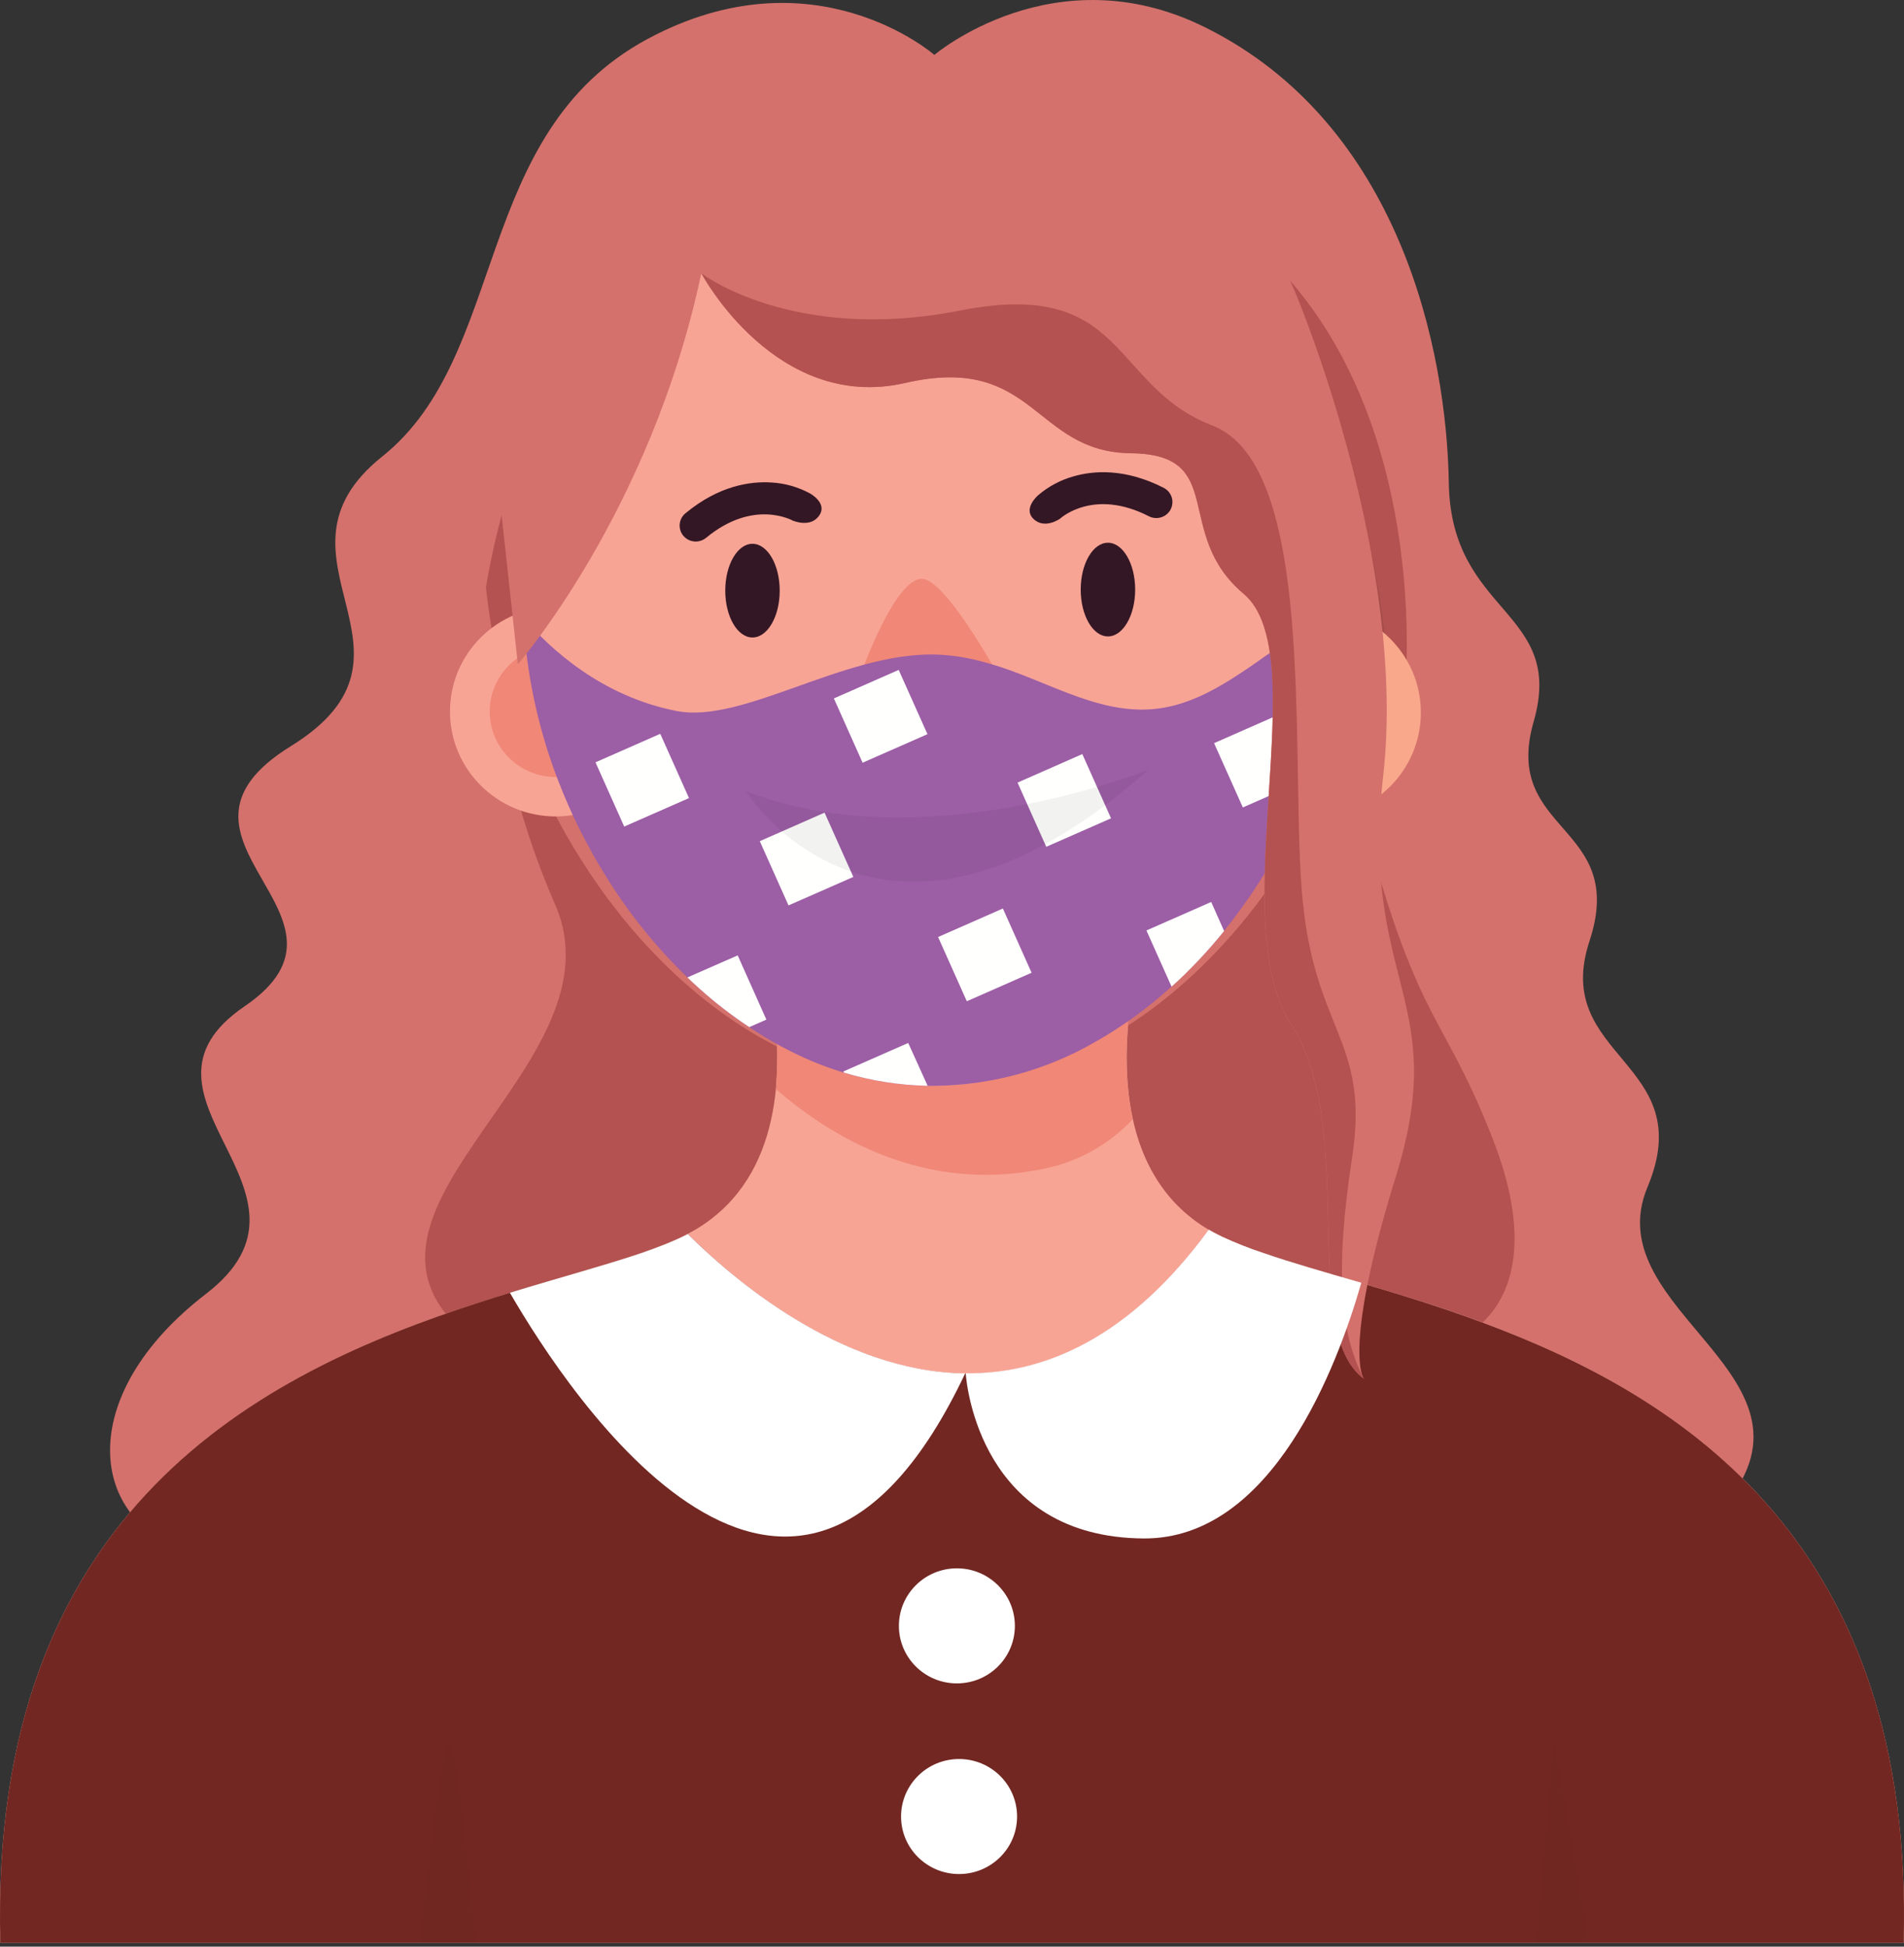 <svg width="45" height="46" viewBox="0 0 45 46" fill="none" xmlns="http://www.w3.org/2000/svg">
<rect x="0" y="0" width="45" height="46" fill="#333333" stroke="none"/>
<path d="M22.083 1.298C22.083 1.298 24.924 -1.119 28.479 0.644C33.099 2.935 34.191 8.295 34.242 11.415C34.293 14.536 37.008 14.41 36.247 17.053C35.486 19.696 38.48 19.469 37.567 22.237C36.653 25.006 40.181 25.081 38.938 28.051C37.694 31.021 43.506 32.53 40.638 35.702C37.769 38.874 22.032 32.958 22.159 32.379C22.286 31.8 21.25 12.85 21.25 12.85L22.083 1.298Z" fill="#D4716C"/>
<path d="M22.083 1.298C22.083 1.298 19.241 -1.194 15.306 0.92C11.152 3.152 12.031 8.395 9.036 10.785C6.042 13.176 10.458 15.416 6.875 17.631C3.292 19.846 8.931 21.633 5.783 23.777C2.635 25.921 8.017 28.152 4.87 30.573C1.723 32.994 2.103 35.958 4.463 36.663C6.824 37.369 20.505 34.372 21.038 33.747C21.572 33.122 22.332 18.772 22.434 18.37C22.536 17.968 22.083 1.298 22.083 1.298Z" fill="#D4716C"/>
<path d="M11.717 14.965C11.717 14.965 11.499 17.656 13.123 21.381C14.747 25.106 7.768 28.453 10.838 31.373C13.909 34.293 34.013 31.625 34.292 31.65C34.571 31.675 36.773 30.734 35.282 26.918C33.886 23.345 33.339 24.477 31.493 16.373C29.647 8.269 11.717 14.965 11.717 14.965Z" fill="#B35250"/>
<path d="M44.991 45.907H0.009C-0.279 35.625 6.222 32.433 11.295 30.787C12.773 30.307 14.129 29.959 15.161 29.606C15.377 29.532 15.577 29.457 15.764 29.382C15.877 29.335 15.984 29.288 16.085 29.241C16.134 29.218 16.182 29.195 16.228 29.171L16.258 29.155C16.598 28.979 16.909 28.751 17.179 28.479C17.92 27.729 18.241 26.731 18.338 25.733C18.406 24.942 18.371 24.146 18.234 23.364C18.143 22.799 18.008 22.242 17.83 21.698H27.174C27.174 21.698 26.287 24.228 26.775 26.45C26.94 27.199 27.262 27.914 27.827 28.485C28.049 28.708 28.298 28.902 28.57 29.06C28.635 29.099 28.703 29.136 28.778 29.173L28.815 29.192L28.887 29.227C29.206 29.375 29.534 29.505 29.869 29.616C31.196 30.069 33.053 30.515 35.014 31.239C39.821 33.021 45.255 36.488 44.991 45.907Z" fill="#F8A495"/>
<path d="M44.991 45.907H0.009C-0.279 35.625 6.222 32.433 11.295 30.787C11.551 30.704 11.805 30.624 12.053 30.548C13.234 30.186 14.308 29.898 15.161 29.61C15.377 29.536 15.577 29.461 15.764 29.386C15.877 29.339 15.984 29.292 16.085 29.246C16.134 29.222 16.182 29.199 16.228 29.175L16.258 29.159C17.28 30.183 19.852 32.425 22.815 32.457H22.824C24.68 32.476 26.691 31.624 28.568 29.062C28.633 29.101 28.701 29.138 28.776 29.175L28.812 29.194L28.884 29.229C29.204 29.378 29.532 29.507 29.867 29.618C30.524 29.843 31.312 30.064 32.178 30.321C33.06 30.581 34.023 30.876 35.011 31.242C39.821 33.021 45.255 36.488 44.991 45.907Z" fill="#722722"/>
<path d="M32.746 12.604C32.746 13.081 32.719 13.557 32.665 14.03C32.016 19.835 27.526 25.659 22.083 25.659C17.553 25.659 13.682 21.625 12.137 16.921C11.829 15.987 11.617 15.024 11.504 14.048C11.497 13.989 11.491 13.931 11.485 13.873C11.443 13.447 11.42 13.022 11.42 12.599C11.42 6.354 16.194 1.298 22.083 1.298C27.973 1.298 32.746 6.354 32.746 12.604Z" fill="#D4716C"/>
<path d="M33.201 16.398C33.201 16.398 33.937 9.583 29.673 5.803C26.858 3.311 31.551 16.273 33.201 16.398Z" fill="#B35250"/>
<g opacity="0.27">
<path opacity="0.27" d="M32.85 16.25C32.85 16.25 32.632 12.046 31.218 9.792C29.803 7.537 31.569 17.17 31.569 17.17L32.85 16.25Z" fill="#010101"/>
</g>
<path d="M12.481 17.167L12.137 16.921C11.829 15.987 11.617 15.024 11.504 14.048C11.497 13.989 11.491 13.931 11.485 13.873C11.716 12.538 12.124 10.92 12.832 9.788C14.247 7.532 12.481 17.167 12.481 17.167Z" fill="#B35250"/>
<path d="M13.135 19.293C14.516 19.293 15.635 18.183 15.635 16.813C15.635 15.444 14.516 14.334 13.135 14.334C11.755 14.334 10.635 15.444 10.635 16.813C10.635 18.183 11.755 19.293 13.135 19.293Z" fill="#F8A495"/>
<path d="M13.135 18.361C13.998 18.361 14.697 17.668 14.697 16.813C14.697 15.959 13.998 15.265 13.135 15.265C12.273 15.265 11.574 15.959 11.574 16.813C11.574 17.668 12.273 18.361 13.135 18.361Z" fill="#F08777"/>
<path d="M31.081 19.318C32.462 19.318 33.581 18.208 33.581 16.838C33.581 15.469 32.462 14.359 31.081 14.359C29.701 14.359 28.581 15.469 28.581 16.838C28.581 18.208 29.701 19.318 31.081 19.318Z" fill="#F9A88B"/>
<path d="M31.081 18.386C31.944 18.386 32.643 17.693 32.643 16.838C32.643 15.983 31.944 15.29 31.081 15.29C30.219 15.29 29.52 15.983 29.52 16.838C29.52 17.693 30.219 18.386 31.081 18.386Z" fill="#E58977"/>
<path d="M26.771 26.448C26.204 27.054 25.46 27.465 24.645 27.623C21.821 28.208 19.598 26.834 18.336 25.733C18.404 24.942 18.369 24.146 18.232 23.364C19.03 22.691 20.05 22.142 21.132 21.698H27.174C27.174 21.698 26.284 24.226 26.771 26.448Z" fill="#F08777"/>
<path d="M31.8 13.045C31.8 13.102 31.8 13.159 31.8 13.216C31.794 13.617 31.77 14.018 31.728 14.422C31.137 20.034 27.041 25.659 22.085 25.659C17.13 25.659 13.045 20.049 12.445 14.444C12.411 14.137 12.389 13.83 12.378 13.523C12.372 13.363 12.369 13.203 12.369 13.045C12.369 7.015 16.719 2.128 22.085 2.128C27.452 2.128 31.8 7.015 31.8 13.045Z" fill="#F8A495"/>
<path d="M25.054 12.256C25.087 12.226 25.863 11.538 27.154 12.2C27.244 12.246 27.348 12.254 27.444 12.224C27.54 12.194 27.621 12.127 27.668 12.037C27.69 11.993 27.704 11.945 27.708 11.895C27.712 11.846 27.707 11.796 27.692 11.749C27.676 11.701 27.652 11.658 27.62 11.62C27.588 11.582 27.548 11.551 27.504 11.528C26.58 11.056 25.83 11.122 25.363 11.259C25.056 11.346 24.772 11.499 24.53 11.708C24.53 11.708 24.179 12.012 24.418 12.254C24.683 12.524 25.058 12.254 25.058 12.254L25.054 12.256Z" fill="#341724"/>
<path d="M17.784 15.064C18.14 15.064 18.428 14.569 18.428 13.957C18.428 13.346 18.14 12.85 17.784 12.85C17.429 12.85 17.141 13.346 17.141 13.957C17.141 14.569 17.429 15.064 17.784 15.064Z" fill="#341724"/>
<path d="M26.185 15.039C26.541 15.039 26.829 14.544 26.829 13.932C26.829 13.321 26.541 12.825 26.185 12.825C25.83 12.825 25.542 13.321 25.542 13.932C25.542 14.544 25.83 15.039 26.185 15.039Z" fill="#341724"/>
<path d="M18.75 12.309C18.711 12.287 17.803 11.788 16.688 12.709C16.61 12.773 16.51 12.804 16.409 12.795C16.309 12.786 16.216 12.738 16.151 12.661C16.119 12.623 16.095 12.579 16.08 12.532C16.065 12.485 16.06 12.435 16.064 12.386C16.069 12.336 16.083 12.288 16.106 12.244C16.129 12.2 16.161 12.162 16.199 12.13C16.996 11.469 17.743 11.371 18.228 11.401C18.548 11.418 18.86 11.507 19.142 11.659C19.142 11.659 19.551 11.879 19.372 12.166C19.172 12.487 18.747 12.305 18.747 12.305L18.75 12.309Z" fill="#341724"/>
<path d="M20.255 16.172C20.255 16.172 21.119 13.63 21.804 13.68C22.49 13.73 24.14 16.952 24.14 16.952L20.255 16.172Z" fill="#F08777"/>
<path d="M31.798 14.321C31.793 14.688 31.769 15.055 31.726 15.42C31.63 16.222 31.456 17.014 31.205 17.782C31.151 17.948 31.095 18.113 31.034 18.277C31.016 18.328 30.996 18.381 30.976 18.431C30.956 18.481 30.931 18.548 30.907 18.606C30.856 18.736 30.803 18.866 30.746 18.995C30.689 19.123 30.631 19.253 30.57 19.381L30.512 19.501C30.489 19.551 30.464 19.605 30.439 19.65C30.021 20.485 29.515 21.273 28.929 22C28.736 22.239 28.535 22.469 28.327 22.689C28.119 22.908 27.91 23.119 27.686 23.314C27.132 23.82 26.522 24.262 25.868 24.63C24.716 25.293 23.412 25.647 22.083 25.659H21.924C21.253 25.645 20.587 25.54 19.945 25.347C19.702 25.273 19.461 25.187 19.225 25.09C18.694 24.867 18.186 24.593 17.708 24.271C17.293 23.996 16.899 23.692 16.529 23.359C16.433 23.273 16.338 23.186 16.246 23.097C15.505 22.382 14.857 21.577 14.317 20.701C14.316 20.699 14.316 20.697 14.317 20.695C14.283 20.64 14.25 20.59 14.213 20.532C14.058 20.276 13.913 20.014 13.776 19.746C13.742 19.679 13.708 19.611 13.672 19.544C13.5 19.194 13.343 18.835 13.202 18.472C12.823 17.497 12.568 16.478 12.442 15.439C12.408 15.159 12.386 14.879 12.375 14.601C13 15.33 14.208 16.451 15.991 16.801C17.545 17.106 19.908 15.441 22.056 15.466C22.38 15.472 22.703 15.512 23.019 15.586C23.105 15.605 23.191 15.627 23.276 15.651C23.395 15.683 23.512 15.72 23.629 15.755C23.71 15.782 23.792 15.81 23.872 15.839C25.11 16.287 26.23 16.948 27.512 16.722C29.01 16.458 30.208 15.072 31.798 14.321Z" fill="#9C5EA5"/>
<g opacity="0.12">
<path opacity="0.12" d="M11.261 45.907H9.907C10.105 44.159 10.467 41.148 10.61 41.115C10.754 41.083 11.05 43.861 11.261 45.907Z" fill="#010101"/>
</g>
<g opacity="0.12">
<path opacity="0.12" d="M37.558 45.907H36.3L36.729 41.112L37.558 45.907Z" fill="#010101"/>
</g>
<path d="M16.284 18.859L14.753 19.532L14.074 18.014L15.605 17.34L16.284 18.859Z" fill="#FFFFFD"/>
<path d="M21.92 17.349L20.387 18.023L19.708 16.504L21.24 15.83L21.92 17.349Z" fill="#FFFFFD"/>
<path d="M20.168 20.722L18.636 21.395L17.957 19.877L19.488 19.203L20.168 20.722Z" fill="#FFFFFD"/>
<path d="M26.259 19.337L24.728 20.01L24.049 18.493L25.58 17.819L26.259 19.337Z" fill="#FFFFFD"/>
<path d="M24.381 22.986L22.85 23.66L22.171 22.142L23.702 21.468L24.381 22.986Z" fill="#FFFFFD"/>
<path d="M18.113 24.094L17.708 24.271C17.293 23.996 16.899 23.692 16.529 23.359C16.433 23.273 16.338 23.186 16.246 23.097L17.435 22.576L18.113 24.094Z" fill="#FFFFFD"/>
<path d="M21.924 25.658C21.253 25.644 20.587 25.539 19.945 25.346L19.933 25.319L21.465 24.645L21.924 25.658Z" fill="#FFFFFD"/>
<path d="M28.931 22C28.738 22.239 28.538 22.469 28.329 22.689C28.121 22.908 27.913 23.119 27.689 23.314L27.095 21.987L28.626 21.314L28.931 22Z" fill="#FFFFFD"/>
<path d="M30.905 18.406L29.374 19.08L28.694 17.561L30.225 16.887L30.905 18.406Z" fill="#FFFFFD"/>
<g opacity="0.23">
<path opacity="0.23" d="M27.143 18.188C27.143 18.188 21.824 20.346 17.629 18.692C17.629 18.692 20.802 23.835 27.143 18.188Z" fill="#010101"/>
</g>
<path d="M32.998 27.774C31.908 31.291 32.114 32.293 32.205 32.522C32.213 32.542 32.223 32.562 32.235 32.58C30.689 31.447 32.109 26.666 30.51 24.2C28.912 21.734 31.091 15.459 29.393 14.032C27.695 12.605 29.038 10.735 26.728 10.71C24.419 10.685 24.469 8.345 21.398 9.049C18.343 9.75 16.594 6.492 16.575 6.458C15.382 12.096 12.239 15.695 12.239 15.695L11.778 11.466C11.778 11.466 13.478 6.055 14.367 5.175C15.255 4.295 17.946 1.953 22.693 1.953C27.44 1.953 30.18 5.955 30.505 6.659C30.83 7.363 33.246 13.404 32.693 18.312C32.14 23.221 34.292 23.596 32.998 27.774Z" fill="#D4716C"/>
<path d="M32.236 32.581C30.69 31.448 32.11 26.666 30.512 24.201C28.913 21.735 31.092 15.46 29.394 14.033C27.696 12.606 29.039 10.736 26.729 10.711C24.42 10.686 24.469 8.345 21.398 9.049C18.343 9.75 16.594 6.493 16.575 6.458C16.602 6.479 18.757 8.114 22.693 7.338C26.651 6.558 26.226 9.121 28.657 10.057C31.089 10.994 30.51 17.632 30.764 21.005C31.017 24.378 32.389 24.528 31.957 27.347C31.533 30.11 31.699 31.513 32.205 32.523C32.216 32.543 32.225 32.562 32.235 32.581H32.236Z" fill="#B35250"/>
<path d="M22.812 32.453C18.75 41.031 13.451 32.966 12.051 30.548C13.232 30.186 14.306 29.898 15.159 29.61C15.375 29.536 15.575 29.461 15.761 29.386C15.875 29.339 15.982 29.292 16.083 29.246C16.132 29.222 16.18 29.199 16.226 29.175L16.256 29.159C17.28 30.179 19.852 32.421 22.812 32.453Z" fill="white"/>
<path d="M32.174 30.312C31.606 32.292 30.068 36.371 27.032 36.354C23.178 36.33 22.844 32.724 22.824 32.451C24.68 32.47 26.691 31.618 28.568 29.056C28.633 29.095 28.701 29.132 28.776 29.169L28.812 29.187L28.884 29.223C29.204 29.371 29.532 29.501 29.867 29.611C30.521 29.838 31.308 30.06 32.174 30.312Z" fill="white"/>
<path d="M22.616 39.779C23.373 39.779 23.986 39.17 23.986 38.42C23.986 37.669 23.373 37.06 22.616 37.06C21.858 37.06 21.245 37.669 21.245 38.42C21.245 39.17 21.858 39.779 22.616 39.779Z" fill="white"/>
<path d="M22.667 44.284C23.424 44.284 24.038 43.676 24.038 42.925C24.038 42.174 23.424 41.566 22.667 41.566C21.91 41.566 21.296 42.174 21.296 42.925C21.296 43.676 21.91 44.284 22.667 44.284Z" fill="white"/>
</svg>
